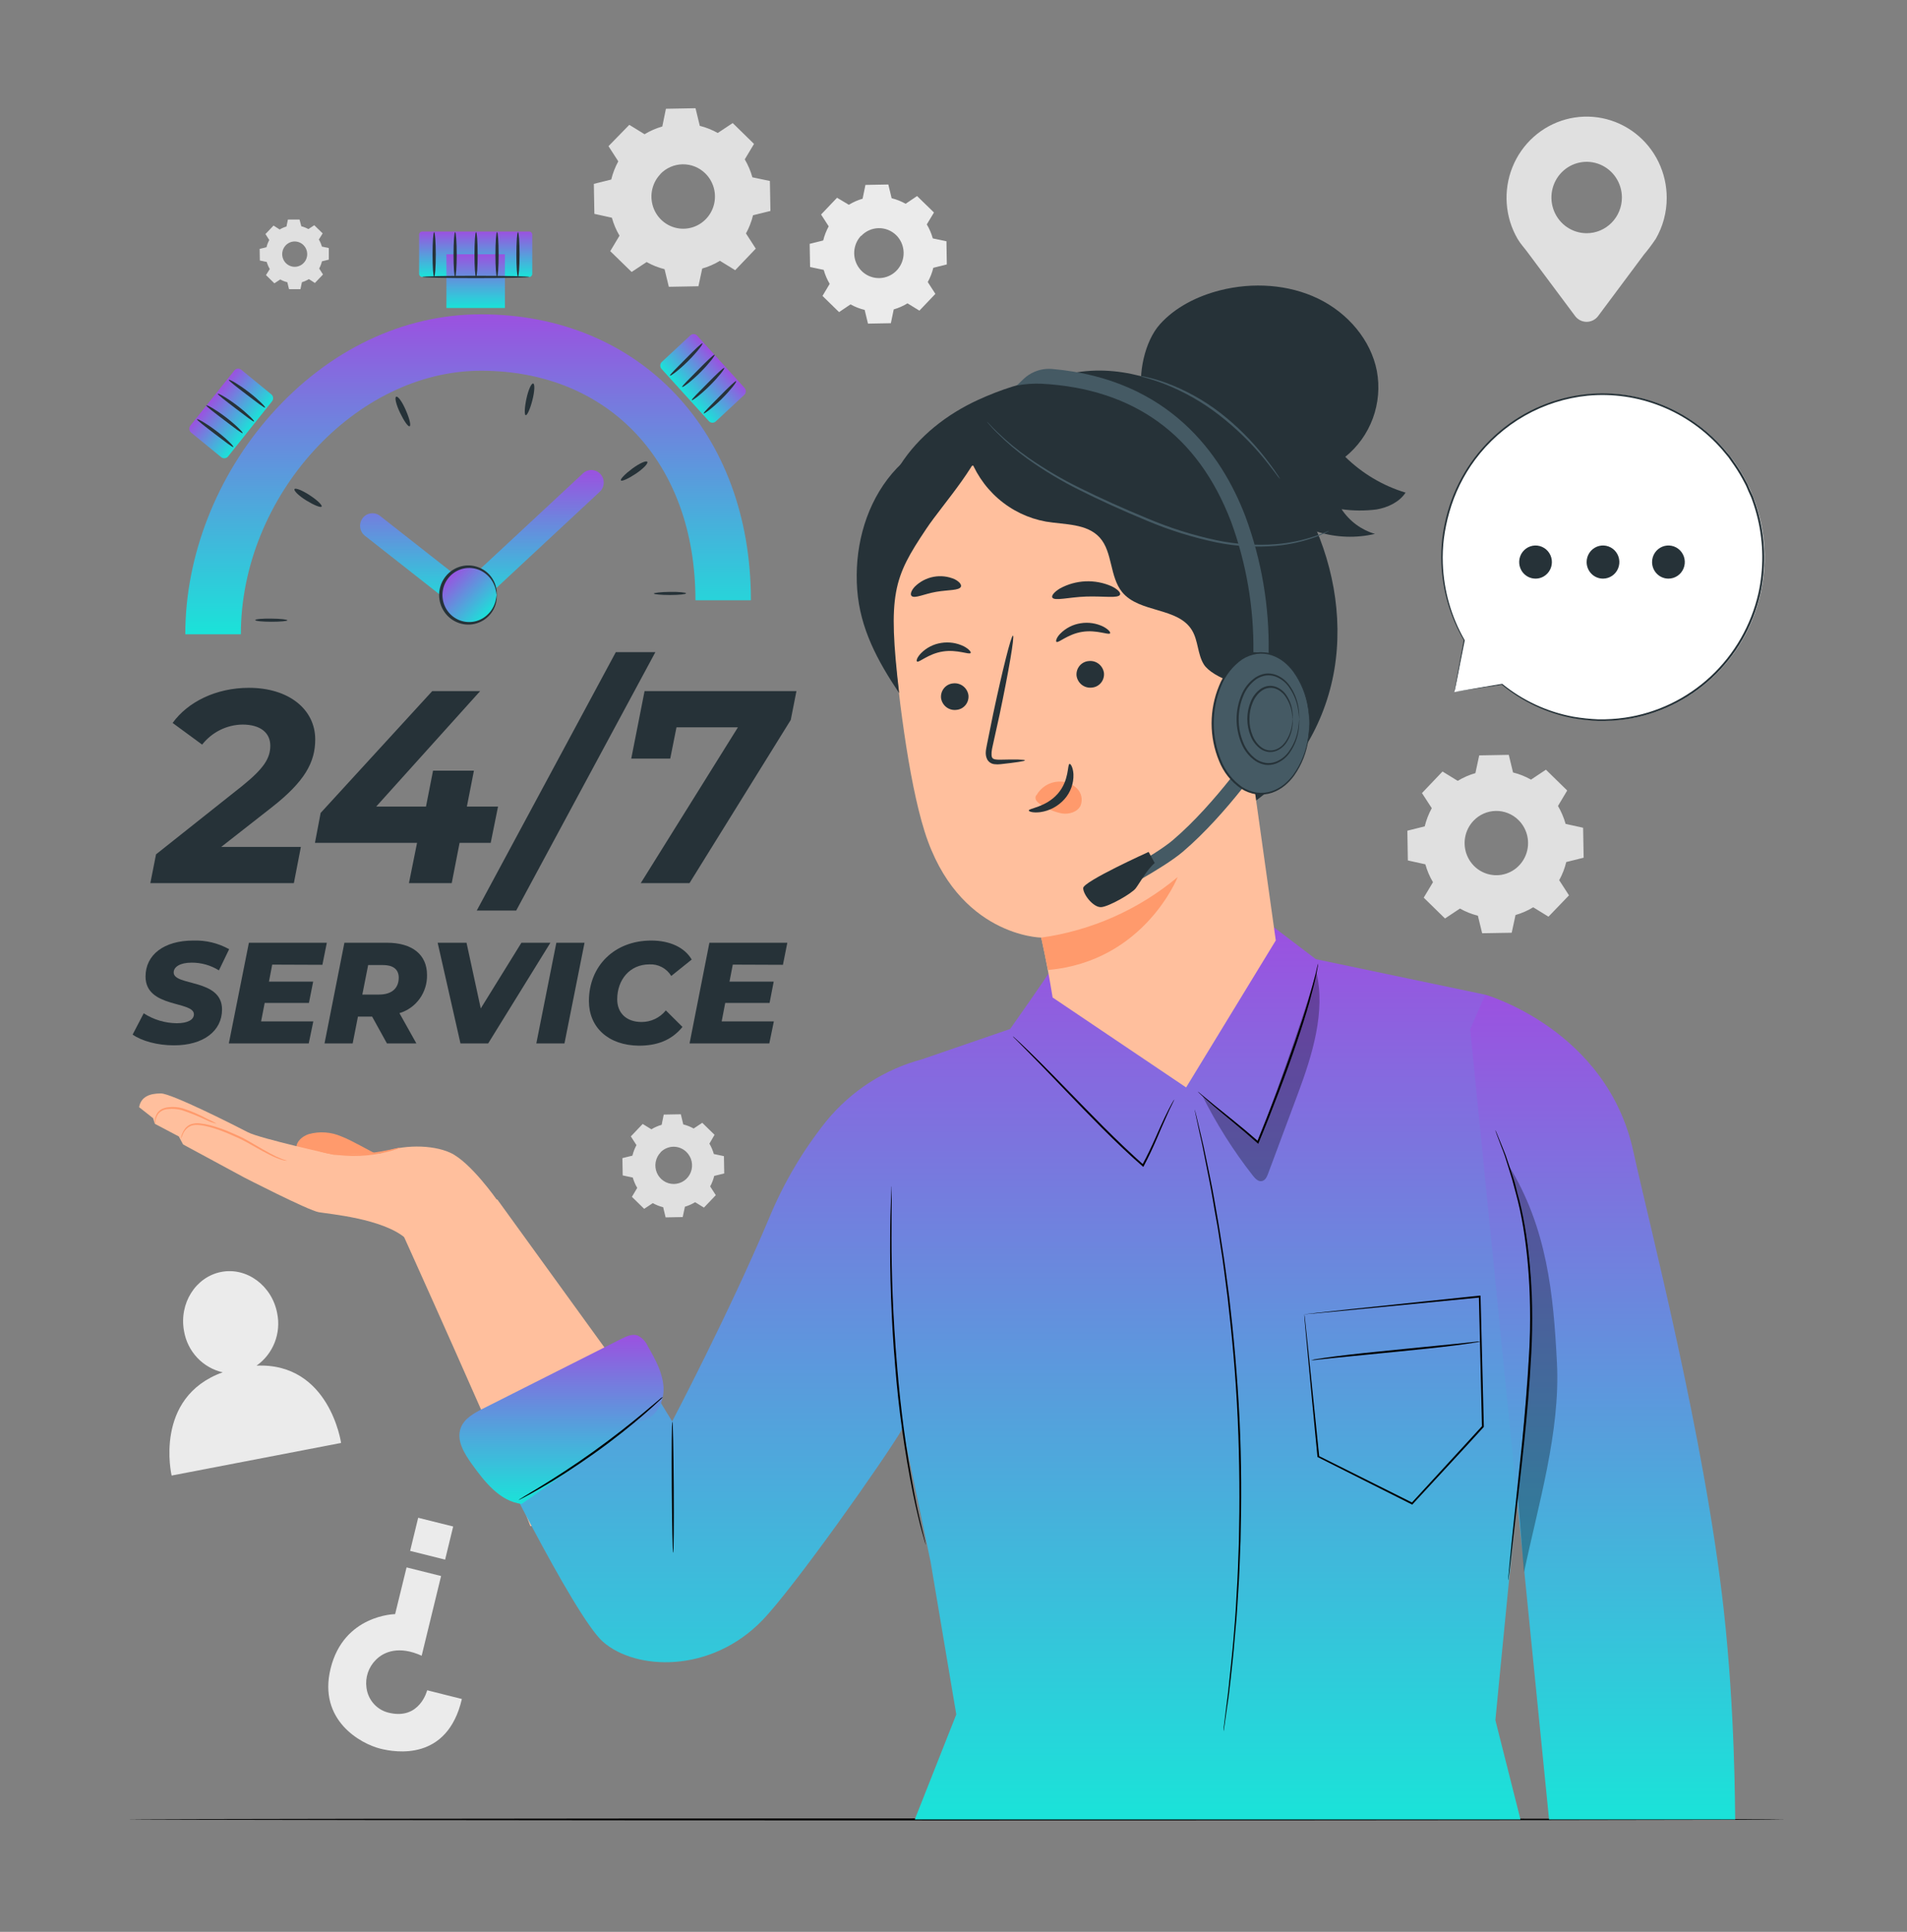 <svg width="550" height="557" viewBox="0 0 550 557" fill="none" xmlns="http://www.w3.org/2000/svg">
<rect x="0" y="0" width="550" height="557" fill="#808080" stroke="none"/>
<path d="M185.9 38.7C187.499 37.73 189.219 36.981 191.015 36.472L192.06 31.359L200.596 31.203L201.828 36.283C203.637 36.735 205.379 37.428 207.009 38.344L211.321 35.481L217.47 41.496L214.797 45.953C215.755 47.568 216.495 49.306 216.997 51.121L222.046 52.18L222.2 60.824L217.184 62.061C216.739 63.894 216.055 65.659 215.149 67.308L217.976 71.686L212.036 77.902L207.636 75.195C206.04 76.166 204.324 76.915 202.532 77.423L201.432 82.536L192.896 82.692L191.664 77.612C189.858 77.16 188.119 76.467 186.494 75.552L182.171 78.414L176 72.41L178.673 67.954C177.714 66.334 176.974 64.592 176.473 62.774L171.424 61.66L171.27 53.015L176.286 51.768C176.732 49.935 177.416 48.171 178.321 46.521L175.494 42.143L181.5 35.993L185.9 38.7ZM190.454 50.219C189.194 51.539 188.35 53.207 188.026 55.013C187.703 56.819 187.916 58.681 188.638 60.364C189.36 62.048 190.558 63.477 192.082 64.47C193.606 65.463 195.386 65.977 197.198 65.946C199.01 65.915 200.772 65.34 202.262 64.295C203.751 63.25 204.901 61.781 205.566 60.073C206.231 58.366 206.381 56.498 205.998 54.704C205.614 52.91 204.714 51.272 203.412 49.996C202.545 49.144 201.52 48.473 200.397 48.023C199.273 47.572 198.073 47.351 196.865 47.372C195.657 47.392 194.465 47.655 193.357 48.143C192.249 48.632 191.247 49.337 190.41 50.219H190.454Z" fill="#E0E0E0"/>
<path d="M187.879 325.6C188.8 325.038 189.791 324.603 190.827 324.308L191.432 321.356L196.36 321.266L197.064 324.196C198.109 324.452 199.115 324.849 200.056 325.377L202.542 323.728L206.084 327.193L204.599 329.744C205.154 330.677 205.583 331.681 205.875 332.73L208.79 333.342L208.878 338.333L205.985 339.046C205.732 340.104 205.34 341.124 204.819 342.076L206.447 344.594L203.026 348.181L200.485 346.621C199.562 347.182 198.571 347.62 197.537 347.924L196.899 350.91L191.971 350.999L191.267 348.069C190.222 347.813 189.215 347.416 188.275 346.888L185.789 348.537L182.247 345.073L183.787 342.499C183.233 341.564 182.8 340.561 182.5 339.514L179.596 338.901L179.508 333.91L182.401 333.197C182.653 332.139 183.046 331.12 183.567 330.167L181.939 327.65L185.36 324.063L187.901 325.622L187.879 325.6ZM190.508 332.284C189.779 333.046 189.29 334.009 189.103 335.053C188.916 336.096 189.038 337.172 189.455 338.145C189.872 339.118 190.565 339.944 191.445 340.518C192.326 341.092 193.355 341.388 194.402 341.369C195.449 341.35 196.467 341.017 197.327 340.412C198.187 339.807 198.851 338.957 199.233 337.97C199.616 336.983 199.701 335.903 199.477 334.867C199.254 333.831 198.731 332.886 197.977 332.15C197.481 331.659 196.894 331.272 196.25 331.011C195.606 330.749 194.918 330.619 194.224 330.628C193.53 330.636 192.845 330.782 192.208 331.059C191.57 331.336 190.992 331.737 190.508 332.239V332.284Z" fill="#E0E0E0"/>
<path d="M80.607 66.205C81.236 65.82 81.913 65.52 82.62 65.314L83.038 63.297H86.393L86.899 65.236C87.612 65.419 88.299 65.692 88.945 66.049L90.639 64.935L93.059 67.297L91.959 69.057C92.339 69.694 92.635 70.38 92.839 71.095L94.83 71.519V74.861L92.85 75.351C92.677 76.074 92.411 76.771 92.058 77.423L93.158 79.138L90.826 81.589L89.088 80.475C88.458 80.861 87.781 81.16 87.075 81.366L86.657 83.383H83.357L82.873 81.378C82.159 81.203 81.471 80.933 80.827 80.576L79.133 81.689L76.713 79.317L77.813 77.568C77.432 76.93 77.136 76.245 76.933 75.529L74.942 75.106L74.887 71.764L76.856 71.274C77.037 70.552 77.307 69.856 77.659 69.202L76.559 67.486L78.891 65.035L80.629 66.149L80.607 66.205ZM82.4 70.739C81.904 71.259 81.572 71.916 81.445 72.627C81.318 73.338 81.402 74.071 81.687 74.734C81.971 75.396 82.444 75.958 83.043 76.349C83.644 76.74 84.344 76.942 85.058 76.93C85.771 76.917 86.465 76.691 87.051 76.279C87.638 75.868 88.09 75.289 88.352 74.617C88.614 73.945 88.673 73.209 88.522 72.503C88.371 71.797 88.017 71.152 87.504 70.65C87.163 70.316 86.76 70.054 86.32 69.877C85.879 69.701 85.407 69.615 84.933 69.623C84.46 69.631 83.992 69.734 83.557 69.926C83.122 70.117 82.729 70.393 82.4 70.739Z" fill="#E0E0E0"/>
<path d="M244.815 59.042C246.055 58.283 247.391 57.694 248.786 57.293L249.6 53.316L256.2 53.194L257.157 57.148C258.567 57.498 259.925 58.037 261.194 58.752L264.494 56.525L269.367 61.27L267.299 64.701C268.051 65.96 268.632 67.317 269.026 68.734L272.964 69.558L273.074 76.242L269.18 77.211C268.825 78.647 268.285 80.029 267.574 81.322L269.774 84.731L265.165 89.566L261.733 87.46C260.491 88.217 259.155 88.805 257.762 89.209L256.937 93.186L250.337 93.309L249.38 89.354C247.954 89.013 246.581 88.477 245.299 87.761L241.999 89.989L237.214 85.321L239.293 81.846C238.544 80.584 237.963 79.228 237.566 77.813L233.639 76.989L233.518 70.305L237.423 69.335C237.767 67.91 238.3 66.539 239.007 65.258L236.807 61.849L241.416 57.015L244.815 59.042ZM248.357 67.954C247.378 68.982 246.722 70.281 246.473 71.686C246.223 73.091 246.391 74.54 246.954 75.849C247.518 77.158 248.452 78.268 249.638 79.04C250.825 79.811 252.211 80.208 253.62 80.182C255.03 80.155 256.4 79.706 257.558 78.891C258.715 78.076 259.608 76.931 260.123 75.602C260.639 74.272 260.753 72.818 260.452 71.424C260.151 70.028 259.448 68.755 258.433 67.765C257.754 67.112 256.954 66.601 256.08 66.261C255.205 65.922 254.274 65.76 253.338 65.786C252.401 65.812 251.48 66.025 250.625 66.412C249.77 66.799 248.999 67.354 248.357 68.043V67.954Z" fill="#EBEBEB"/>
<path d="M420.429 225.139C422.021 224.169 423.734 223.419 425.522 222.911L426.622 217.798L435.147 217.642L436.379 222.722C438.19 223.169 439.933 223.862 441.56 224.783L445.861 221.92L451.999 227.924L449.337 232.38C450.29 233.999 451.03 235.737 451.537 237.549L456.586 238.663L456.74 247.297L451.724 248.545C451.283 250.375 450.599 252.136 449.689 253.78L452.516 258.147L446.598 264.297L442.198 261.59C440.603 262.559 438.886 263.308 437.094 263.818L435.994 268.931L427.469 269.076L426.237 264.018C424.432 263.566 422.693 262.873 421.067 261.957L416.755 264.82L410.617 258.816L413.29 254.36C412.332 252.748 411.592 251.013 411.09 249.202L406.041 248.088L405.898 239.51L410.903 238.262C411.35 236.43 412.034 234.666 412.938 233.015L410.111 228.66L416.04 222.444L420.44 225.151L420.429 225.139ZM424.972 236.647C423.716 237.967 422.875 239.634 422.554 241.437C422.233 243.241 422.448 245.101 423.171 246.781C423.893 248.461 425.092 249.887 426.614 250.877C428.137 251.868 429.915 252.379 431.725 252.347C433.534 252.314 435.293 251.739 436.78 250.694C438.267 249.649 439.414 248.181 440.077 246.475C440.74 244.77 440.889 242.904 440.505 241.113C440.121 239.322 439.221 237.686 437.919 236.413C437.055 235.566 436.034 234.899 434.915 234.452C433.796 234.005 432.601 233.786 431.398 233.808C430.195 233.83 429.008 234.092 427.906 234.579C426.803 235.066 425.806 235.769 424.972 236.647Z" fill="#E0E0E0"/>
<path d="M480.7 57.059C480.706 53.461 479.893 49.91 478.324 46.681C476.754 43.453 474.47 40.636 471.65 38.447C468.83 36.258 465.549 34.758 462.063 34.063C458.577 33.368 454.979 33.496 451.55 34.439C448.121 35.381 444.953 37.112 442.292 39.496C439.631 41.881 437.55 44.855 436.209 48.187C434.868 51.519 434.304 55.119 434.56 58.708C434.817 62.297 435.888 65.777 437.69 68.879L437.756 68.968C438.636 70.483 439.747 71.563 440.869 73.145L454.3 91.147C454.689 91.659 455.189 92.072 455.762 92.357C456.334 92.641 456.963 92.79 457.6 92.79C458.237 92.79 458.866 92.641 459.438 92.357C460.01 92.072 460.51 91.659 460.9 91.147L474.1 73.446C475.299 72.025 476.419 70.537 477.455 68.99L477.51 68.923C479.605 65.33 480.707 61.232 480.7 57.059ZM457.6 67.241C455.59 67.239 453.626 66.633 451.956 65.501C450.286 64.368 448.985 62.76 448.217 60.879C447.45 58.998 447.25 56.929 447.644 54.933C448.037 52.937 449.006 51.104 450.428 49.665C451.85 48.227 453.661 47.248 455.632 46.851C457.603 46.455 459.647 46.66 461.503 47.439C463.36 48.218 464.946 49.538 466.063 51.23C467.179 52.923 467.775 54.912 467.775 56.948C467.775 58.3 467.512 59.64 467 60.889C466.489 62.139 465.739 63.274 464.794 64.23C463.849 65.186 462.727 65.944 461.493 66.461C460.259 66.977 458.936 67.243 457.6 67.241Z" fill="#E0E0E0"/>
<path d="M73.996 393.743C76.337 392.095 78.149 389.787 79.207 387.106C80.264 384.425 80.522 381.488 79.947 378.66C78.44 370.65 71.147 365.292 63.788 366.729C56.429 368.166 51.578 375.808 53.085 383.829C53.577 386.698 54.899 389.354 56.882 391.462C58.866 393.57 61.422 395.035 64.228 395.671C44.186 402.889 49.499 425.437 49.499 425.437L98.372 416.034C98.372 416.034 95.072 392.841 73.996 393.743Z" fill="#EBEBEB"/>
<path d="M133.209 489.859L123.199 487.342C123.199 487.342 121.12 495.897 112.298 493.858C110.592 493.498 109.04 492.607 107.857 491.312C106.674 490.016 105.92 488.379 105.698 486.629C105.49 485.162 105.628 483.667 106.1 482.265C106.572 480.864 107.366 479.595 108.415 478.563C110.813 476.135 115.191 474.475 121.615 477.382L127.214 454.401L117.259 451.916L113.959 465.385C113.959 465.385 99.12 465.552 95.336 481.125C91.706 496.031 104.059 502.782 109.713 504.185C114.047 505.266 129.018 507.884 133.209 489.859Z" fill="#EBEBEB"/>
<path d="M118.284 447.158L128.377 449.676L130.7 440.125L120.607 437.607L118.284 447.158Z" fill="#EBEBEB"/>
<path d="M514.933 524.583C514.933 524.739 407.859 524.872 275.815 524.872C143.771 524.872 36.685 524.694 36.685 524.583C36.685 524.471 143.727 524.293 275.815 524.293C407.903 524.293 514.933 524.415 514.933 524.583Z" fill="black"/>
<path d="M63.799 244.189H86.778L84.754 254.627H43.361L45 246.328L69.915 226.554C76.075 221.563 77.956 218.645 77.956 215.002C77.956 211.359 75.217 208.908 69.915 208.908C67.677 208.942 65.475 209.479 63.466 210.478C61.458 211.478 59.693 212.917 58.299 214.69L49.785 208.441C54.185 202.347 62.358 198.314 71.785 198.314C83.346 198.314 90.914 204.564 90.914 213.186C90.914 219.748 87.955 225.284 78.341 232.804L63.799 244.189Z" fill="#263238"/>
<path d="M141.526 243.008H132.55L130.284 254.627H117.942L120.285 243.008H90.838L92.477 234.386L124.663 199.261H138.479L108.493 232.559H122.859L124.894 222.199H136.686L134.651 232.559H143.638L141.526 243.008Z" fill="#263238"/>
<path d="M177.606 188.032H189.013L148.874 262.536H137.5L177.606 188.032Z" fill="#263238"/>
<path d="M229.702 199.261L228.063 207.572L198.858 254.627H184.8L212.828 209.699H195.107L193.303 218.723H182.061L185.9 199.261H229.702Z" fill="#263238"/>
<path d="M38.246 298.307L41.447 292.158C44.3 294.004 47.61 294.996 50.995 295.021C54.119 295.021 55.923 294.029 55.923 292.447C55.923 288.537 41.975 290.698 41.975 281.563C41.975 275.292 47.266 271.181 55.758 271.181C59.36 271.06 62.927 271.922 66.087 273.676L63.139 279.781C60.772 278.305 58.043 277.533 55.263 277.553C51.897 277.553 50.093 278.801 50.093 280.383C50.093 284.371 64.041 282.087 64.041 291.055C64.041 297.282 58.629 301.393 50.225 301.393C45.297 301.415 40.831 300.089 38.246 298.307Z" fill="#263238"/>
<path d="M78.507 278.121L77.572 283.023H90.321L89.1 289.161H76.34L75.306 294.486H90.365L89.045 300.836H66L71.786 271.816H94.259L92.983 278.177L78.507 278.121Z" fill="#263238"/>
<path d="M115.202 292.113L120.086 300.836H111.594L107.326 293.116H103.234L101.716 300.836H93.598L99.329 271.816H111.594C118.931 271.816 123.155 275.269 123.155 281.085C123.212 283.553 122.464 285.972 121.026 287.966C119.588 289.96 117.541 291.417 115.202 292.113ZM110.45 278.244H106.182L104.499 286.755H109.339C112.914 286.755 115.004 285.017 115.004 281.82C114.96 279.369 113.233 278.244 110.45 278.244Z" fill="#263238"/>
<path d="M158.741 271.816L140.8 300.836H132.803L126.225 271.816H134.552L138.655 290.754L150.381 271.816H158.741Z" fill="#263238"/>
<path d="M160.457 271.816H168.586L162.8 300.836H154.682L160.457 271.816Z" fill="#263238"/>
<path d="M169.85 288.626C169.85 278.533 177.187 271.181 187.846 271.181C193.137 271.181 197.449 273.142 199.495 276.662L193.599 281.396C192.94 280.316 192.006 279.435 190.895 278.847C189.784 278.259 188.536 277.985 187.285 278.054C181.708 278.054 178.012 282.41 178.012 288.136C178.012 292.046 180.641 294.664 185.03 294.664C186.37 294.671 187.694 294.374 188.906 293.796C190.119 293.218 191.188 292.372 192.037 291.322L196.833 296.09C193.599 300.045 189.375 301.493 184.249 301.493C175.471 301.415 169.85 296.224 169.85 288.626Z" fill="#263238"/>
<path d="M211.342 278.121L210.396 283.023H223.145L221.957 289.161H209.164L208.141 294.486H223.189L221.88 300.836H198.879L204.599 271.816H227.072L225.807 278.177L211.342 278.121Z" fill="#263238"/>
<path d="M69.465 182.874H53.438C53.438 160.282 62.468 137.2 78.21 119.488C94.775 100.873 116.28 90.624 138.709 90.624C184.546 90.624 216.568 124.512 216.568 173.06H200.574C200.574 133.479 175.724 106.888 138.743 106.888C102.486 106.855 69.465 143.082 69.465 182.874Z" fill="url(#paint0_linear_1477_10509)"/>
<path d="M78.253 178.363C80.816 178.363 82.895 178.619 82.884 178.853C82.873 179.087 80.805 179.265 78.253 179.265C75.701 179.265 73.611 179.053 73.611 178.775C73.611 178.496 75.701 178.318 78.253 178.363Z" fill="#263238"/>
<path d="M89.319 142.781C91.519 144.207 93.004 145.667 92.762 146.056C92.52 146.446 90.562 145.655 88.362 144.307C86.162 142.96 84.699 141.478 84.93 141.032C85.161 140.587 87.174 141.367 89.319 142.781Z" fill="#263238"/>
<path d="M117.04 118.262C118.085 120.635 118.602 122.718 118.14 122.896C117.678 123.075 116.501 121.348 115.379 119.02C114.257 116.691 113.74 114.564 114.279 114.385C114.818 114.207 116.006 115.856 117.04 118.262Z" fill="#263238"/>
<path d="M153.559 115.343C152.921 117.861 152.052 119.799 151.623 119.71C151.194 119.621 151.282 117.482 151.832 114.931C152.382 112.38 153.24 110.475 153.768 110.576C154.296 110.676 154.197 112.837 153.559 115.343Z" fill="#263238"/>
<path d="M183.391 136.576C181.257 138.002 179.332 138.871 179.079 138.515C178.826 138.158 180.311 136.621 182.379 135.095C184.447 133.569 186.383 132.711 186.691 133.156C186.999 133.602 185.525 135.139 183.391 136.576Z" fill="#263238"/>
<path d="M193.215 171.556C190.663 171.556 188.584 171.356 188.584 171.133C188.584 170.91 190.652 170.687 193.215 170.654C195.778 170.62 197.846 170.81 197.857 171.077C197.868 171.344 195.8 171.556 193.215 171.556Z" fill="#263238"/>
<path d="M134.364 176.391C133.566 176.396 132.789 176.125 132.164 175.622L105.225 154.456C104.478 153.865 103.994 152.998 103.878 152.045C103.763 151.093 104.026 150.133 104.609 149.376C105.193 148.62 106.049 148.129 106.989 148.012C107.93 147.895 108.878 148.161 109.625 148.752L134.199 168.047L168.134 136.487C168.827 135.836 169.747 135.49 170.692 135.525C171.637 135.561 172.529 135.975 173.172 136.677C173.815 137.378 174.157 138.31 174.122 139.267C174.087 140.224 173.678 141.127 172.985 141.779L136.828 175.421C136.159 176.051 135.277 176.397 134.364 176.391Z" fill="url(#paint1_linear_1477_10509)"/>
<path d="M152.636 66.762H121.748C121.268 66.762 120.879 67.156 120.879 67.642V78.971C120.879 79.457 121.268 79.852 121.748 79.852H152.636C153.116 79.852 153.505 79.457 153.505 78.971V67.642C153.505 67.156 153.116 66.762 152.636 66.762Z" fill="url(#paint2_linear_1477_10509)"/>
<path d="M145.617 73.312H128.754V88.797H145.617V73.312Z" fill="url(#paint3_linear_1477_10509)"/>
<path d="M67.584 106.821L54.917 122.708C54.425 123.326 54.52 124.23 55.129 124.729L63.79 131.811C64.4 132.31 65.293 132.214 65.786 131.596L78.453 115.709C78.945 115.092 78.85 114.187 78.24 113.688L69.579 106.606C68.97 106.107 68.076 106.204 67.584 106.821Z" fill="url(#paint4_linear_1477_10509)"/>
<path d="M152.636 79.852C152.636 80.041 145.717 80.186 137.236 80.186C128.755 80.186 121.836 80.041 121.836 79.852C121.836 79.662 128.744 79.517 137.236 79.517C145.728 79.517 152.636 79.673 152.636 79.852Z" fill="#263238"/>
<path d="M67.297 128.868C67.121 129.068 64.789 127.263 61.907 125.069C59.025 122.874 56.682 121.092 56.825 120.869C56.968 120.646 59.553 122.094 62.468 124.311C65.383 126.528 67.462 128.678 67.297 128.868Z" fill="#263238"/>
<path d="M69.981 124.868C69.805 125.069 67.473 123.264 64.591 121.069C61.709 118.875 59.355 117.093 59.498 116.87C59.641 116.647 62.237 118.095 65.152 120.323C68.067 122.551 70.146 124.679 69.981 124.868Z" fill="#263238"/>
<path d="M73.27 121.515C73.105 121.715 70.773 119.911 67.891 117.716C65.009 115.522 62.699 113.739 62.798 113.516C62.897 113.294 65.537 114.742 68.441 116.97C71.345 119.198 73.446 121.326 73.27 121.515Z" fill="#263238"/>
<path d="M76.46 117.516C76.295 117.716 73.952 115.912 71.07 113.717C68.188 111.522 65.845 109.74 65.999 109.517C66.153 109.294 68.738 110.743 71.642 112.971C74.546 115.199 76.625 117.326 76.46 117.516Z" fill="#263238"/>
<path d="M214.727 111.843L201.092 96.8C200.562 96.215 199.665 96.176 199.087 96.713L190.887 104.336C190.309 104.873 190.271 105.782 190.801 106.367L204.436 121.41C204.966 121.994 205.863 122.033 206.441 121.497L214.641 113.873C215.219 113.336 215.257 112.427 214.727 111.843Z" fill="url(#paint5_linear_1477_10509)"/>
<path d="M193.236 108.303C193.071 108.102 195.172 106.075 197.746 103.468C200.32 100.861 202.399 98.823 202.597 99.012C202.795 99.202 201.002 101.574 198.395 104.159C195.788 106.743 193.39 108.492 193.236 108.303Z" fill="#263238"/>
<path d="M196.745 111.578C196.569 111.378 198.681 109.35 201.244 106.743C203.807 104.137 205.908 102.098 206.106 102.287C206.304 102.477 204.5 104.85 201.904 107.434C199.308 110.019 196.899 111.767 196.745 111.578Z" fill="#263238"/>
<path d="M199.528 115.377C199.352 115.176 201.464 113.149 204.027 110.542C206.59 107.935 208.691 105.897 208.889 106.086C209.087 106.276 207.283 108.637 204.676 111.222C202.069 113.806 199.682 115.566 199.528 115.377Z" fill="#263238"/>
<path d="M202.961 119.198C202.785 118.997 204.897 116.97 207.46 114.363C210.023 111.756 212.124 109.718 212.322 109.907C212.52 110.097 210.716 112.469 208.109 115.054C205.502 117.638 203.115 119.354 202.961 119.198Z" fill="#263238"/>
<path d="M125.212 79.84C124.959 79.84 124.75 76.944 124.75 73.39C124.75 69.837 124.959 66.929 125.212 66.929C125.465 66.929 125.685 69.825 125.685 73.39C125.685 76.955 125.476 79.84 125.212 79.84Z" fill="#263238"/>
<path d="M131.263 79.84C131.01 79.84 130.801 76.944 130.801 73.39C130.801 69.837 131.01 66.929 131.263 66.929C131.516 66.929 131.725 69.825 131.725 73.39C131.725 76.955 131.516 79.84 131.263 79.84Z" fill="#263238"/>
<path d="M137.302 79.84C137.049 79.84 136.84 76.944 136.84 73.39C136.84 69.837 137.049 66.929 137.302 66.929C137.555 66.929 137.764 69.825 137.764 73.39C137.764 76.955 137.566 79.84 137.302 79.84Z" fill="#263238"/>
<path d="M143.351 79.84C143.087 79.84 142.889 76.944 142.889 73.39C142.889 69.837 143.087 66.929 143.351 66.929C143.615 66.929 143.813 69.825 143.813 73.39C143.813 76.955 143.604 79.84 143.351 79.84Z" fill="#263238"/>
<path d="M149.39 79.84C149.137 79.84 148.928 76.944 148.928 73.39C148.928 69.837 149.137 66.929 149.39 66.929C149.643 66.929 149.852 69.825 149.852 73.39C149.852 76.955 149.599 79.84 149.39 79.84Z" fill="#263238"/>
<path d="M140.903 177.323C144.056 174.13 144.056 168.953 140.903 165.759C137.75 162.566 132.638 162.566 129.485 165.759C126.331 168.953 126.331 174.13 129.485 177.323C132.638 180.516 137.75 180.516 140.903 177.323Z" fill="url(#paint6_linear_1477_10509)"/>
<path d="M143.264 171.556C143.187 171.556 143.198 170.832 142.857 169.595C142.368 167.87 141.327 166.357 139.898 165.295C138.752 164.434 137.393 163.912 135.971 163.787C134.55 163.662 133.122 163.94 131.847 164.589C130.573 165.239 129.501 166.234 128.752 167.464C128.004 168.694 127.607 170.111 127.607 171.556C127.607 173.001 128.004 174.417 128.752 175.648C129.501 176.878 130.573 177.873 131.847 178.522C133.122 179.172 134.55 179.449 135.971 179.325C137.393 179.2 138.752 178.678 139.898 177.817C141.324 176.752 142.364 175.241 142.857 173.516C143.198 172.28 143.187 171.556 143.264 171.556C143.341 171.556 143.264 171.734 143.264 172.079C143.281 172.589 143.229 173.099 143.11 173.594C142.715 175.454 141.687 177.114 140.206 178.284C139.099 179.164 137.79 179.746 136.402 179.976C135.013 180.206 133.59 180.076 132.264 179.599C130.622 179.01 129.202 177.92 128.197 176.48C127.192 175.04 126.652 173.319 126.652 171.556C126.652 169.792 127.192 168.072 128.197 166.632C129.202 165.191 130.622 164.102 132.264 163.513C133.589 163.037 135.011 162.907 136.399 163.135C137.788 163.363 139.097 163.941 140.206 164.816C141.686 165.991 142.714 167.655 143.11 169.517C143.229 170.013 143.281 170.522 143.264 171.032C143.319 171.355 143.297 171.556 143.264 171.556Z" fill="#263238"/>
<path d="M419.397 199.562L433.191 197.334C442.232 204.721 453.675 208.417 465.27 207.693C476.865 206.97 487.773 201.88 495.851 193.425C503.928 184.97 508.59 173.76 508.92 162C509.25 150.24 505.225 138.78 497.635 129.873C490.045 120.967 479.44 115.257 467.904 113.868C456.369 112.479 444.737 115.509 435.296 122.365C425.855 129.22 419.288 139.404 416.885 150.914C414.482 162.425 416.418 174.429 422.312 184.567L419.397 199.562Z" fill="white"/>
<path d="M419.398 199.562C419.398 199.562 419.398 199.25 419.552 198.615L420.08 195.763C420.553 193.201 421.257 189.447 422.17 184.545C422.172 184.529 422.178 184.514 422.187 184.5C422.196 184.487 422.207 184.475 422.221 184.467C422.234 184.459 422.25 184.453 422.266 184.451C422.282 184.449 422.298 184.451 422.313 184.456C422.323 184.45 422.334 184.447 422.346 184.447C422.357 184.447 422.369 184.45 422.379 184.456L422.181 184.612C418.245 177.883 416.018 170.269 415.702 162.455C415.604 160.022 415.696 157.586 415.977 155.169C416.304 152.581 416.826 150.023 417.539 147.516C420.137 138.427 425.37 130.338 432.56 124.296C439.75 118.254 448.565 114.538 457.865 113.628C465.161 112.931 472.517 113.987 479.335 116.71C486.153 119.434 492.24 123.748 497.102 129.302L498.972 131.53C499.555 132.31 500.072 133.123 500.644 133.903C501.73 135.488 502.718 137.14 503.603 138.849C504.087 139.673 504.395 140.587 504.802 141.444C505.209 142.302 505.627 143.16 505.902 144.074C506.554 145.842 507.094 147.65 507.519 149.488C509.211 156.628 509.267 164.067 507.684 171.233C505.562 180.551 500.699 188.999 493.737 195.459C486.774 201.92 478.04 206.089 468.689 207.416C466.119 207.769 463.527 207.922 460.934 207.872C458.526 207.757 456.128 207.496 453.751 207.092C446.183 205.665 439.088 202.341 433.115 197.423H433.214L422.896 198.994L420.267 199.384L419.398 199.506L420.311 199.339L422.962 198.893L433.17 197.178H433.269C439.236 202.015 446.297 205.273 453.817 206.658C456.175 207.056 458.556 207.305 460.945 207.404C463.52 207.446 466.094 207.286 468.645 206.925C477.884 205.572 486.504 201.422 493.374 195.021C500.244 188.62 505.044 180.266 507.145 171.055C508.699 163.971 508.635 156.621 506.958 149.566C506.527 147.754 505.994 145.969 505.363 144.218C505.088 143.316 504.626 142.492 504.263 141.623C503.9 140.754 503.548 139.874 503.075 139.061C502.204 137.372 501.226 135.742 500.149 134.181C499.599 133.401 499.049 132.599 498.499 131.831L496.651 129.603C491.848 124.116 485.837 119.852 479.104 117.156C472.372 114.46 465.107 113.408 457.898 114.085C451.516 114.723 445.334 116.695 439.743 119.876C434.152 123.057 429.273 127.378 425.415 132.566C422.053 137.104 419.54 142.228 418.001 147.683C417.29 150.165 416.764 152.697 416.428 155.258C416.136 157.656 416.033 160.074 416.12 162.488C416.389 170.248 418.546 177.821 422.401 184.534C422.422 184.557 422.433 184.587 422.433 184.618C422.433 184.649 422.422 184.678 422.401 184.701C422.379 184.719 422.352 184.729 422.324 184.729C422.296 184.729 422.268 184.719 422.247 184.701L422.445 184.634C421.477 189.48 420.729 193.201 420.245 195.774C419.992 197.033 419.794 198.002 419.662 198.648C419.53 199.294 419.398 199.562 419.398 199.562Z" fill="#263238"/>
<path d="M476.477 162.065C476.474 161.118 476.75 160.193 477.267 159.405C477.785 158.618 478.522 158.003 479.385 157.64C480.247 157.277 481.197 157.182 482.114 157.366C483.03 157.55 483.872 158.005 484.532 158.674C485.193 159.343 485.643 160.196 485.824 161.124C486.006 162.052 485.912 163.014 485.553 163.887C485.195 164.761 484.588 165.507 483.81 166.032C483.033 166.556 482.119 166.835 481.185 166.833C479.937 166.83 478.741 166.326 477.859 165.433C476.976 164.539 476.479 163.328 476.477 162.065Z" fill="#263238"/>
<path d="M457.602 162.065C457.599 161.119 457.874 160.194 458.392 159.406C458.909 158.619 459.645 158.005 460.507 157.641C461.369 157.278 462.318 157.182 463.234 157.365C464.151 157.548 464.992 158.002 465.654 158.67C466.315 159.338 466.765 160.19 466.948 161.117C467.131 162.044 467.038 163.006 466.681 163.88C466.325 164.754 465.72 165.501 464.943 166.026C464.167 166.552 463.254 166.833 462.321 166.833C461.071 166.833 459.872 166.331 458.988 165.437C458.103 164.543 457.604 163.33 457.602 162.065Z" fill="#263238"/>
<path d="M438.779 164.448C438.312 163.63 438.096 162.69 438.157 161.746C438.218 160.803 438.553 159.899 439.121 159.149C439.69 158.4 440.465 157.837 441.348 157.533C442.232 157.229 443.185 157.198 444.087 157.442C444.988 157.687 445.798 158.197 446.413 158.907C447.029 159.618 447.422 160.498 447.544 161.435C447.666 162.372 447.511 163.325 447.098 164.172C446.685 165.02 446.033 165.725 445.225 166.197C444.14 166.828 442.853 166.998 441.645 166.67C440.437 166.343 439.407 165.544 438.779 164.448Z" fill="#263238"/>
<path d="M109.219 333.086C106.326 331.693 101.453 328.786 98.439 327.65C95.46 326.359 92.136 326.131 89.012 327.003C87.241 327.605 85.47 329.042 85.459 330.936L97.284 339.77L109.219 336.584V333.086Z" fill="#FF9A6C"/>
<path d="M96.283 332.963C96.283 332.963 75.042 328.296 71.5 326.458C67.958 324.62 49.5 315.262 46.409 315.262C43.318 315.262 40.678 316.109 40.117 319.228L44.154 322.403L44.671 324.029L51.579 327.672L52.8 329.967L70.4 339.48C70.4 339.48 88.858 348.972 91.938 349.506C95.018 350.041 110.396 351.344 116.974 357.015L143.374 346.031C143.374 346.031 135.751 335.069 129.877 332.362C124.641 329.956 115.852 329.956 109.703 332.507L96.283 332.963Z" fill="#FFBF9D"/>
<path d="M113.949 350.91C113.949 350.91 147.554 425.125 152.966 440.03C152.966 440.03 190.531 433.769 191.818 412.659L143.418 345.819L113.949 350.91Z" fill="#FFBF9D"/>
<path d="M82.741 334.646C82.741 334.646 82.609 334.646 82.378 334.646C82.035 334.611 81.696 334.54 81.366 334.434C80.162 334.062 78.991 333.585 77.868 333.008C76.438 332.306 74.777 331.382 72.951 330.346C72.038 329.833 71.081 329.287 70.08 328.764C69.079 328.24 67.99 327.783 66.879 327.293C64.822 326.35 62.697 325.568 60.521 324.954C58.53 324.452 56.616 324.074 55.175 324.564C54.617 324.79 54.109 325.131 53.685 325.564C53.262 325.997 52.93 326.513 52.711 327.081C52.549 327.515 52.362 327.94 52.15 328.351C52.15 328.351 52.15 328.218 52.205 327.995C52.279 327.654 52.378 327.318 52.502 326.992C52.697 326.473 52.959 325.982 53.283 325.533C53.712 324.919 54.308 324.447 54.999 324.174C55.852 323.885 56.758 323.793 57.65 323.907C58.648 324.006 59.637 324.181 60.609 324.43C62.831 325.023 65.002 325.798 67.099 326.747C68.199 327.237 69.299 327.694 70.322 328.24C71.345 328.786 72.291 329.354 73.204 329.878C75.019 330.936 76.647 331.894 78.044 332.629C79.127 333.228 80.248 333.753 81.399 334.2C82.257 334.523 82.741 334.59 82.741 334.646Z" fill="#FF9A6C"/>
<path d="M62.48 323.973C61.445 323.762 60.442 323.409 59.499 322.926C57.231 321.842 54.898 320.901 52.514 320.108C51.21 319.734 49.847 319.616 48.499 319.763C47.962 319.779 47.433 319.906 46.945 320.136C46.457 320.366 46.02 320.693 45.661 321.099C45.231 321.703 44.949 322.402 44.836 323.138C44.826 323.424 44.771 323.706 44.671 323.973C44.62 323.69 44.62 323.399 44.671 323.116C44.712 322.321 44.963 321.551 45.397 320.888C45.734 320.423 46.17 320.043 46.673 319.774C47.249 319.497 47.866 319.32 48.499 319.25C49.918 319.069 51.358 319.179 52.734 319.573C55.152 320.359 57.493 321.365 59.73 322.581C60.671 322.995 61.589 323.46 62.48 323.973Z" fill="#FF9A6C"/>
<path d="M115.499 330.858C115.499 330.858 115.202 331.036 114.641 331.237C113.837 331.531 113.018 331.784 112.188 331.994C109.458 332.714 106.659 333.136 103.839 333.253C101.021 333.376 98.197 333.205 95.413 332.741C94.313 332.551 93.499 332.362 92.916 332.195C92.605 332.147 92.303 332.045 92.025 331.894C92.025 331.805 93.345 332.061 95.479 332.328C98.245 332.675 101.033 332.79 103.817 332.674C106.603 332.528 109.373 332.156 112.1 331.56C114.135 331.159 115.422 330.78 115.499 330.858Z" fill="#FF9A6C"/>
<path d="M428.384 286.799L379.5 276.55L367.4 267.36L302.83 279.97C301.796 281.886 291.335 296.68 291.335 296.68L265.903 305.425C255.094 308.301 245.446 314.535 238.315 323.249C231.534 331.731 225.978 341.145 221.815 351.211C210.375 378.403 193.864 409.818 193.864 409.818L183.513 392.93L139.887 413.739C139.887 413.739 165.44 465.908 173.899 473.361C183.304 481.638 204.93 482.596 219.879 467.156C228.888 457.843 254.925 421.036 260.348 411.823L268.4 450.346L275.803 494.315L263.835 524.582H438.515L431.288 495.975C431.288 495.975 438.405 421.415 440.374 407.534C445.005 374.794 428.384 286.799 428.384 286.799Z" fill="url(#paint7_linear_1477_10509)"/>
<path d="M428.385 286.799C428.385 286.799 463.365 296.736 471.065 331.95C475.729 353.283 491.569 414.096 497.146 464.159C500.446 493.925 500.358 521.43 500.446 524.582H446.766L424.018 296.736L428.385 286.799Z" fill="url(#paint8_linear_1477_10509)"/>
<path d="M338.668 317.033C338.668 317.033 338.668 317.167 338.525 317.401L338.03 318.426C337.59 319.328 336.93 320.654 336.215 322.336C334.664 325.678 332.838 330.635 329.89 336.172L329.747 336.45L329.505 336.239C325.875 333.108 321.937 329.343 317.867 325.277C310.662 318.036 304.348 311.296 299.684 306.517L294.129 300.869L292.6 299.343C292.414 299.174 292.244 298.988 292.094 298.786C292.306 298.922 292.502 299.082 292.677 299.265L294.261 300.713C295.625 301.983 297.561 303.866 299.948 306.227C304.689 310.94 311.058 317.635 318.241 324.865C322.311 328.931 326.227 332.663 329.813 335.849L329.417 335.916C332.387 330.457 334.279 325.522 335.907 322.202C336.71 320.52 337.381 319.228 337.865 318.348C338.085 317.958 338.272 317.624 338.426 317.367C338.494 317.248 338.576 317.136 338.668 317.033Z" fill="black"/>
<path d="M380.182 277.809C380.179 278.072 380.145 278.334 380.083 278.589C379.973 279.146 379.841 279.881 379.676 280.817C379.28 282.733 378.576 285.496 377.674 288.86C375.771 295.544 372.691 304.779 368.874 314.749C366.861 320.03 364.881 325.021 363.033 329.443L362.89 329.788L362.615 329.543C357.632 325.087 353.166 321.578 350.141 318.971C348.623 317.668 347.435 316.621 346.632 315.886L345.741 315.039C345.532 314.839 345.433 314.738 345.444 314.727C345.571 314.794 345.689 314.876 345.796 314.972L346.742 315.763L350.339 318.726C353.43 321.266 357.929 324.709 362.967 329.142L362.549 329.243C364.364 324.787 366.333 319.818 368.335 314.549C372.108 304.523 375.243 295.444 377.234 288.749C378.224 285.407 378.95 282.666 379.434 280.761C379.643 279.859 379.819 279.135 379.951 278.533C380.01 278.286 380.087 278.044 380.182 277.809Z" fill="black"/>
<path d="M267.026 445.411C266.98 445.335 266.946 445.252 266.927 445.165L266.696 444.408C266.498 443.665 266.223 442.685 265.871 441.467C265.497 440.197 265.134 438.626 264.694 436.799C264.254 434.972 263.781 432.878 263.308 430.561C260.874 418.474 259.162 406.25 258.182 393.955C256.939 379.551 256.664 366.461 256.73 357.004C256.73 352.269 256.851 348.437 256.983 345.797C257.049 344.504 257.093 343.491 257.126 342.744C257.126 342.432 257.126 342.165 257.181 341.953C257.169 341.865 257.169 341.775 257.181 341.686C257.19 341.779 257.19 341.872 257.181 341.965V342.755C257.181 343.502 257.181 344.516 257.181 345.797C257.181 348.448 257.093 352.269 257.115 357.004C257.115 366.45 257.489 379.529 258.732 393.899C259.721 406.176 261.374 418.389 263.682 430.483C264.133 432.8 264.551 434.939 264.98 436.721C265.409 438.504 265.728 440.141 266.08 441.411L266.806 444.375L266.971 445.143C267.026 445.321 267.037 445.411 267.026 445.411Z" fill="black"/>
<path d="M431.289 325.856C431.354 325.952 431.406 326.057 431.443 326.168C431.542 326.402 431.674 326.703 431.828 327.081C432.18 327.928 432.653 329.12 433.269 330.624C433.577 331.404 433.94 332.25 434.292 333.197L435.337 336.317C435.711 337.431 436.107 338.645 436.536 339.915C436.965 341.185 437.251 342.577 437.636 344.014C440.936 355.477 442.586 372.065 441.64 390.212C440.694 408.359 438.582 424.746 437.24 436.51C436.569 442.392 436.019 447.171 435.634 450.513C435.447 452.128 435.293 453.409 435.183 454.311L435.051 455.303C435.043 455.417 435.021 455.529 434.985 455.637C434.97 455.526 434.97 455.414 434.985 455.303L435.062 454.3C435.15 453.387 435.271 452.072 435.414 450.49C435.722 447.148 436.206 442.38 436.833 436.465C438.032 424.634 440.056 408.303 441.024 390.19C441.992 372.076 440.364 355.578 437.207 344.115L436.107 340.015L435.007 336.428C434.655 335.314 434.325 334.256 434.017 333.298C433.709 332.34 433.335 331.482 433.038 330.702C432.466 329.176 432.026 327.984 431.696 327.126C431.564 326.736 431.454 326.435 431.366 326.19C431.324 326.084 431.298 325.971 431.289 325.856Z" fill="black"/>
<path d="M194.151 447.75C193.997 447.75 193.81 439.261 193.744 428.812C193.678 418.363 193.744 409.874 193.909 409.874C194.074 409.874 194.25 418.363 194.316 428.812C194.382 439.261 194.316 447.75 194.151 447.75Z" fill="black"/>
<path d="M352.88 499.161V498.693C352.88 498.359 352.968 497.913 353.034 497.334C353.188 496.109 353.397 494.36 353.672 492.109C353.815 490.995 353.969 489.714 354.145 488.344C354.321 486.974 354.453 485.459 354.618 483.888C354.937 480.658 355.377 476.992 355.718 472.915C355.883 470.888 356.048 468.749 356.235 466.532C356.422 464.315 356.51 461.998 356.653 459.603C356.983 454.813 357.126 449.677 357.313 444.285C357.555 433.491 357.522 421.615 356.972 409.172C356.422 396.729 355.3 384.898 354.057 374.17C353.364 368.812 352.759 363.721 351.978 358.986C351.615 356.614 351.296 354.319 350.878 352.124C350.46 349.93 350.119 347.824 349.778 345.808C349.107 341.786 348.337 338.177 347.71 334.991C347.391 333.398 347.105 331.916 346.83 330.535C346.555 329.153 346.258 327.939 346.005 326.825L344.905 321.69C344.795 321.122 344.696 320.676 344.63 320.353C344.564 320.03 344.553 319.885 344.553 319.885C344.608 320.03 344.653 320.179 344.685 320.331L345.026 321.656L346.247 326.781L347.116 330.479C347.402 331.838 347.71 333.309 348.051 334.935C348.7 338.11 349.503 341.719 350.196 345.741C350.562 347.754 350.929 349.859 351.296 352.057C351.692 354.285 352.011 356.513 352.396 358.92C353.188 363.665 353.815 368.756 354.53 374.115C355.795 384.853 356.873 396.695 357.489 409.15C358.105 421.604 358.061 433.502 357.786 444.308C357.577 449.711 357.423 454.846 357.071 459.636C356.917 462.031 356.807 464.349 356.62 466.577C356.433 468.805 356.235 470.932 356.059 472.971C355.751 477.048 355.278 480.769 354.959 483.933C354.772 485.548 354.596 487.052 354.442 488.389C354.288 489.725 354.079 491.018 353.914 492.154C353.595 494.382 353.342 496.142 353.177 497.356L352.968 498.715C352.951 498.866 352.922 499.015 352.88 499.161Z" fill="black"/>
<path d="M376.135 378.916H376.355L377.048 378.838L379.743 378.526L390.05 377.412L426.735 373.557H427.01V373.836C427.285 385.076 427.615 397.798 427.956 411.289V411.411L427.879 411.489L423.479 416.313L407.441 433.669L407.298 433.825L407.111 433.725L380.084 420.134L379.963 420.078V419.978C378.786 407.557 377.763 397.286 377.136 390.078C376.806 386.536 376.553 383.751 376.377 381.823C376.3 380.899 376.234 380.186 376.19 379.662C376.146 379.139 376.19 378.949 376.19 378.949C376.19 378.949 376.19 379.217 376.289 379.707C376.388 380.197 376.432 380.966 376.542 381.935C376.74 383.884 377.037 386.68 377.422 390.245C378.159 397.397 379.204 407.612 380.48 419.967L380.348 419.777L407.408 433.29L407.089 433.346L423.094 415.923L427.494 411.11L427.417 411.311C427.098 397.82 426.79 385.11 426.526 373.858L426.812 374.103L390.237 377.646L379.864 378.626L377.103 378.871L376.388 378.938L376.135 378.916Z" fill="black"/>
<path d="M427.075 386.758C426.452 386.934 425.815 387.057 425.172 387.126C423.94 387.327 422.158 387.583 419.947 387.872C415.547 388.441 409.398 389.098 402.633 389.755L385.297 391.471L380.05 392.028C379.414 392.131 378.77 392.18 378.125 392.172C378.748 391.997 379.385 391.874 380.028 391.805C381.26 391.604 383.042 391.348 385.253 391.058C389.653 390.49 395.802 389.833 402.578 389.176L419.903 387.46L425.15 386.903C425.786 386.8 426.43 386.751 427.075 386.758Z" fill="black"/>
<g opacity="0.3">
<path d="M437.701 430.572L439.549 453.331C443.63 433.836 450.043 412.882 449.042 392.986C448.041 373.09 446.193 354.051 435.127 336.038C439.938 349.6 442.144 363.969 441.628 378.37C440.616 401.653 437.701 430.572 437.701 430.572Z" fill="black"/>
</g>
<path d="M186.867 388.207C186.273 386.835 185.222 385.72 183.897 385.054C182.357 384.519 180.685 385.277 179.222 386.012L139.314 406.131C136.685 407.457 133.814 409.027 132.846 411.812C131.581 415.377 133.946 419.142 136.146 422.206C139.82 427.319 144.22 432.889 150.446 433.613L184.777 409.774C188.968 409.15 191.575 404.415 191.377 400.126C191.179 395.837 189.001 391.927 186.867 388.207Z" fill="url(#paint9_linear_1477_10509)"/>
<path d="M191.202 402.778C191.101 402.921 190.983 403.052 190.85 403.168L189.75 404.204C188.804 405.095 187.407 406.354 185.658 407.869C182.149 410.91 177.166 414.954 171.358 419.076C165.55 423.197 160.237 426.595 156.2 428.89C154.198 430.06 152.559 430.973 151.415 431.575L150.095 432.254C149.787 432.41 149.622 432.477 149.611 432.455C149.738 432.333 149.883 432.232 150.04 432.154L151.305 431.374L155.991 428.533C159.94 426.127 165.319 422.674 171.061 418.563C176.803 414.452 181.819 410.475 185.361 407.523L189.574 403.992L190.674 403.045C191.048 402.867 191.191 402.755 191.202 402.778Z" fill="black"/>
<g opacity="0.3">
<path d="M379.665 280.36C374.968 296.157 368.39 314.025 362.835 329.376C358.105 325.31 351.483 319.93 346.742 315.852C350.822 324.05 355.721 331.803 361.361 338.99C362.021 339.826 362.901 340.739 363.924 340.539C364.947 340.338 365.409 339.269 365.761 338.311L374.418 315.106C378.466 304.256 382.371 291.6 379.665 280.36Z" fill="black"/>
</g>
<path d="M305.416 108.503C319.716 104.337 333.092 108.503 346.281 115.433C359.47 122.362 370.107 133.802 376.993 147.115C384.253 161.14 387.465 177.482 384.836 193.089C382.207 208.697 373.495 223.401 360.449 232.079C342.618 243.977 318.044 243.353 299.685 232.336C281.326 221.318 269.237 201.01 266.036 179.632C263.836 164.905 265.618 149.376 272.405 136.186C279.192 122.997 291.193 112.302 305.405 108.492" fill="#263238"/>
<path d="M352.364 153.832C349.603 148.452 349.724 142.068 348.217 136.186C344.917 123.253 333.257 113.906 320.585 110.175C308.804 106.688 295.175 109.306 282.085 115.299C273.131 119.41 264.98 125.715 259.634 134.07C256.137 139.67 254.014 146.036 253.44 152.636C252.865 159.236 253.858 165.88 256.334 172.013L321.663 154.612C328.461 159.068 335.424 163.669 343.289 165.752C345.577 166.469 348.008 166.58 350.351 166.075C351.513 165.797 352.572 165.186 353.401 164.314C354.23 163.443 354.794 162.349 355.026 161.162C355.301 158.511 353.563 156.183 352.364 153.832Z" fill="#263238"/>
<path d="M367.95 271.147L351.087 151.036C350.339 145.355 347.787 139.562 342.144 139.829L282.744 134.036C264.132 134.905 255.398 159.658 257.048 178.407C258.885 199.283 261.932 224.694 266.673 239.755C276.21 270.022 300.289 270.334 300.289 270.334C300.289 270.334 301.752 276.35 303.589 287.601L342.089 313.535L367.95 271.147Z" fill="#FFBF9D"/>
<path d="M271.404 201.255C271.552 202.294 272.095 203.233 272.917 203.872C273.739 204.511 274.775 204.799 275.804 204.675C276.31 204.639 276.804 204.5 277.256 204.268C277.708 204.035 278.109 203.713 278.437 203.32C278.764 202.927 279.01 202.472 279.16 201.982C279.311 201.491 279.363 200.975 279.313 200.464C279.163 199.426 278.619 198.487 277.798 197.847C276.977 197.207 275.943 196.915 274.913 197.033C274.407 197.072 273.914 197.213 273.463 197.447C273.011 197.682 272.61 198.005 272.283 198.398C271.957 198.791 271.711 199.246 271.56 199.737C271.409 200.227 271.356 200.744 271.404 201.255Z" fill="#263238"/>
<path d="M264.472 190.728C265.033 191.173 267.673 188.5 271.908 187.843C276.143 187.185 279.553 188.867 279.938 188.266C280.125 187.999 279.487 187.152 277.991 186.35C275.967 185.355 273.691 185.013 271.468 185.37C269.268 185.7 267.229 186.735 265.649 188.322C264.494 189.525 264.197 190.494 264.472 190.728Z" fill="#263238"/>
<path d="M310.486 194.816C310.631 195.857 311.173 196.799 311.995 197.44C312.818 198.082 313.855 198.371 314.886 198.247C315.392 198.211 315.886 198.073 316.338 197.84C316.79 197.607 317.191 197.285 317.519 196.892C317.846 196.5 318.092 196.045 318.242 195.554C318.393 195.064 318.445 194.548 318.395 194.036C318.25 192.996 317.708 192.054 316.886 191.412C316.063 190.771 315.026 190.481 313.995 190.605C313.49 190.643 312.997 190.783 312.545 191.016C312.094 191.249 311.693 191.571 311.366 191.963C311.039 192.356 310.793 192.81 310.642 193.3C310.491 193.79 310.438 194.305 310.486 194.816Z" fill="#263238"/>
<path d="M304.7 185.058C305.261 185.503 307.912 182.83 312.136 182.172C316.36 181.515 319.781 183.197 320.166 182.596C320.353 182.328 319.715 181.482 318.219 180.68C316.192 179.683 313.911 179.34 311.685 179.699C309.456 180.032 307.393 181.083 305.8 182.696C304.7 183.81 304.403 184.924 304.7 185.058Z" fill="#263238"/>
<path d="M295.592 219.224C295.592 218.979 292.875 218.923 288.541 219.035C287.441 219.035 286.341 219.035 286.088 218.31C285.835 217.586 285.989 216.316 286.319 214.968C286.935 212.169 287.584 209.231 288.266 206.157C290.906 193.613 292.666 183.375 292.149 183.275C291.632 183.175 289.102 193.301 286.451 205.778C285.824 208.864 285.219 211.816 284.658 214.634C284.438 215.938 283.943 217.453 284.746 219.001C284.957 219.365 285.249 219.675 285.598 219.905C285.948 220.135 286.345 220.279 286.759 220.327C287.38 220.412 288.009 220.412 288.629 220.327C292.952 219.859 295.614 219.458 295.592 219.224Z" fill="#263238"/>
<path d="M300.301 270.334C314.764 268.321 328.39 262.277 339.659 252.878C339.659 252.878 330.056 277.219 302.259 279.67L300.301 270.334Z" fill="#FF9A6C"/>
<path d="M298.936 229.272C299.585 228.123 300.513 227.16 301.631 226.474C302.749 225.788 304.021 225.401 305.327 225.351C306.277 225.295 307.227 225.436 308.122 225.763C309.016 226.091 309.835 226.598 310.53 227.256C311.203 227.883 311.669 228.705 311.866 229.609C312.063 230.514 311.98 231.458 311.63 232.313C310.739 234.107 308.407 234.853 306.306 234.541C304.202 234.136 302.197 233.31 300.41 232.113C299.878 231.836 299.404 231.458 299.013 230.999C298.822 230.788 298.696 230.523 298.653 230.24C298.61 229.956 298.651 229.666 298.771 229.406" fill="#FF9A6C"/>
<path d="M308.483 220.26C307.779 220.327 308.483 224.983 305.04 228.882C301.597 232.781 296.658 233.038 296.713 233.684C296.713 233.996 297.945 234.419 300.013 234.163C302.709 233.784 305.186 232.455 307.009 230.409C308.758 228.448 309.686 225.875 309.594 223.234C309.473 221.263 308.791 220.193 308.483 220.26Z" fill="#263238"/>
<path d="M303.49 172.269C304.084 173.383 308.22 172.169 313.269 172.001C318.318 171.834 322.542 172.592 323.037 171.444C323.257 170.899 322.399 169.918 320.606 169.038C318.239 167.992 315.668 167.504 313.088 167.612C310.507 167.72 307.985 168.421 305.712 169.662C304.007 170.687 303.226 171.745 303.49 172.269Z" fill="#263238"/>
<path d="M262.901 171.823C263.792 172.681 266.553 171.222 270.051 170.631C273.549 170.041 276.651 170.286 277.135 169.161C277.366 168.615 276.75 167.724 275.32 167C273.413 166.168 271.305 165.927 269.263 166.308C267.221 166.689 265.337 167.674 263.847 169.139C262.736 170.331 262.483 171.4 262.901 171.823Z" fill="#263238"/>
<path d="M361.977 143.55C353.969 126.35 324.995 104.994 306.603 108.815L279.334 130.828C280.971 135.823 283.911 140.277 287.841 143.721C291.772 147.164 296.547 149.468 301.664 150.39C307.109 151.303 313.489 150.891 317.207 155.035C320.925 159.179 320.034 166.309 323.631 170.709C328.614 176.814 339.79 174.987 343.816 181.782C345.587 184.746 345.378 188.6 347.182 191.541C349.602 195.451 360.701 199.339 364.782 197.356C368.863 195.373 367.939 187.976 368.83 183.888C370.359 176.925 368.907 173.617 367.631 170.007C364.65 161.452 365.805 151.749 361.977 143.55Z" fill="#263238"/>
<path d="M352.606 202.748C352.265 200.431 354.08 194.582 356.28 193.836C362.154 191.964 373.077 190.772 375.508 206.235C378.808 227.401 357.204 226.387 357.061 225.785C356.918 225.184 353.794 210.702 352.606 202.748Z" fill="#FFBF9D"/>
<path d="M362.176 216.762C362.264 216.673 362.583 216.963 363.276 217.141C364.199 217.382 365.179 217.246 366.004 216.762C368.072 215.592 369.37 211.749 368.875 207.917C368.641 206.098 368.01 204.355 367.027 202.815C366.729 202.185 366.283 201.639 365.729 201.224C365.175 200.808 364.529 200.536 363.848 200.431C363.413 200.385 362.975 200.496 362.613 200.745C362.251 200.994 361.987 201.364 361.868 201.79C361.681 202.425 361.868 202.826 361.769 202.904C361.67 202.982 361.274 202.625 361.296 201.723C361.332 201.183 361.549 200.672 361.912 200.275C362.415 199.739 363.107 199.426 363.837 199.406C365.465 199.261 367.137 200.52 368.149 202.068C369.327 203.757 370.082 205.711 370.349 207.761C370.888 212.039 369.359 216.372 366.477 217.787C365.944 218.043 365.362 218.176 364.772 218.176C364.182 218.176 363.599 218.043 363.067 217.787C362.297 217.23 362.11 216.807 362.176 216.762Z" fill="#FF9A6C"/>
<path d="M284.703 123.71C283.746 132.622 272.009 145.154 267.103 152.54C257.676 166.632 256.004 171.144 259.326 199.84C253.078 190.516 248.062 181.248 247.226 170.007C246.39 158.767 249.184 147.104 255.96 138.169C262.736 129.235 273.637 123.353 284.758 123.687" fill="#263238"/>
<path d="M334.543 93.487C338.943 88.574 345.301 85.377 351.901 83.706C361.306 81.322 371.635 81.968 380.193 86.112C388.751 90.256 395.373 98.032 397.1 106.944C397.949 111.522 397.549 116.248 395.945 120.613C394.34 124.978 391.59 128.818 387.992 131.719C392.885 136.524 398.851 140.063 405.383 142.035C403.601 144.742 400.312 146.324 396.99 146.892C393.65 147.315 390.27 147.292 386.936 146.825C389.212 150.269 392.617 152.787 396.55 153.932C391.136 155.198 385.49 155.01 380.171 153.387C374.968 151.79 369.989 149.525 365.354 146.647C349.261 137.189 340.384 128.901 329.516 114.341C328.097 108.058 330.11 98.411 334.543 93.487Z" fill="#263238"/>
<path d="M369.237 138.136C357.423 120.657 342.386 111.311 328.779 108.403L369.237 138.136Z" fill="#263238"/>
<path d="M328.779 108.403C329.403 108.656 330.047 108.854 330.704 108.994C331.947 109.35 333.74 109.896 335.896 110.732C341.51 112.94 346.787 115.94 351.571 119.644C356.357 123.338 360.718 127.564 364.573 132.243C366.025 134.059 367.202 135.585 367.961 136.588C368.339 137.156 368.766 137.689 369.237 138.181C368.919 137.571 368.551 136.99 368.137 136.443C367.433 135.329 366.311 133.825 364.892 131.987C361.134 127.167 356.804 122.835 352 119.087C347.158 115.346 341.779 112.378 336.05 110.286C334.322 109.663 332.559 109.146 330.77 108.738C330.117 108.572 329.451 108.461 328.779 108.403Z" fill="#455A64"/>
<path d="M383.318 153.03L383.054 153.119L382.284 153.431C381.624 153.721 380.634 154.099 379.336 154.545C375.667 155.789 371.862 156.575 368.006 156.884C362.288 157.315 356.539 156.941 350.923 155.77C344.044 154.307 337.319 152.185 330.837 149.432C323.907 146.569 317.373 143.628 311.554 140.743C306.385 138.21 301.411 135.291 296.671 132.009C293.484 129.786 290.476 127.313 287.673 124.612C286.661 123.665 285.935 122.874 285.473 122.384L284.89 121.793C284.758 121.671 284.692 121.604 284.681 121.615C284.67 121.626 284.681 121.693 284.846 121.838L285.385 122.473C285.858 123.03 286.562 123.843 287.585 124.824C290.341 127.603 293.326 130.141 296.506 132.41C301.229 135.77 306.205 138.75 311.389 141.322C317.219 144.252 323.742 147.215 330.683 150.089C337.205 152.849 343.976 154.965 350.901 156.405C356.572 157.552 362.376 157.875 368.138 157.363C371.989 157.007 375.781 156.161 379.424 154.846C380.711 154.345 381.69 153.932 382.339 153.598L383.076 153.231C383.241 153.086 383.329 153.041 383.318 153.03Z" fill="#455A64"/>
<path d="M320.991 257.935L319 253.992C319.143 253.914 332.959 246.74 338.272 242.217C350.79 231.567 362.296 214.556 362.417 214.367L366.047 216.873C365.563 217.598 354.09 234.564 341.099 245.615C335.379 250.449 321.574 257.635 320.991 257.935Z" fill="#455A64"/>
<path d="M331.276 245.626C331.276 245.626 312.4 254.159 312.4 256.053C312.4 257.947 315.392 261.734 317.636 261.545C319.88 261.355 326.37 257.657 327.536 256.142C328.702 254.627 330.77 250.728 333.036 248.834L331.276 245.626Z" fill="#263238"/>
<path d="M365.893 188.266L361.493 188.054C361.652 175.205 359.467 162.436 355.047 150.39C345.499 125.481 327.14 112.113 300.498 110.642C298.074 110.535 295.646 110.703 293.26 111.144L295.185 109.294C296.118 108.403 297.202 107.689 298.386 107.189C300.008 106.502 301.771 106.227 303.523 106.387C337.161 109.339 352.363 130.995 359.194 148.908C363.847 161.485 366.12 174.837 365.893 188.266Z" fill="#455A64"/>
<path d="M363.693 228.782C371.39 228.782 377.63 219.695 377.63 208.485C377.63 197.275 371.39 188.188 363.693 188.188C355.996 188.188 349.756 197.275 349.756 208.485C349.756 219.695 355.996 228.782 363.693 228.782Z" fill="#455A64"/>
<path d="M377.631 208.485C377.617 208.393 377.617 208.299 377.631 208.207C377.631 207.984 377.631 207.716 377.565 207.382C377.515 206.33 377.409 205.281 377.246 204.241C376.677 200.403 375.202 196.761 372.945 193.624C372.184 192.61 371.305 191.694 370.327 190.895C369.261 190.045 368.059 189.385 366.774 188.945C365.398 188.494 363.941 188.353 362.506 188.533C360.987 188.764 359.533 189.314 358.238 190.149C355.492 192.083 353.372 194.796 352.144 197.947C350.77 201.301 350.063 204.898 350.063 208.53C350.063 212.161 350.77 215.758 352.144 219.113C353.371 222.264 355.491 224.977 358.238 226.911C359.533 227.745 360.987 228.295 362.506 228.526C363.941 228.7 365.397 228.56 366.774 228.114C368.059 227.674 369.261 227.014 370.327 226.164C371.303 225.363 372.182 224.446 372.945 223.435C375.202 220.298 376.677 216.656 377.246 212.818C377.408 211.778 377.515 210.729 377.565 209.677C377.565 209.343 377.565 209.075 377.631 208.853C377.616 208.76 377.616 208.666 377.631 208.574C377.648 208.666 377.648 208.761 377.631 208.853V209.677C377.619 210.739 377.545 211.799 377.411 212.852C376.918 216.758 375.474 220.479 373.209 223.68C372.438 224.729 371.544 225.68 370.547 226.51C369.447 227.409 368.199 228.107 366.862 228.57C365.42 229.05 363.892 229.206 362.385 229.027C360.793 228.796 359.267 228.227 357.908 227.356C355.061 225.395 352.859 222.618 351.583 219.38C350.167 215.958 349.438 212.285 349.438 208.574C349.438 204.864 350.167 201.19 351.583 197.768C352.859 194.531 355.061 191.753 357.908 189.792C359.267 188.922 360.793 188.352 362.385 188.121C363.892 187.943 365.42 188.098 366.862 188.578C368.199 189.041 369.447 189.739 370.547 190.639C371.547 191.466 372.441 192.416 373.209 193.468C375.478 196.667 376.922 200.389 377.411 204.296C377.545 205.346 377.618 206.402 377.631 207.46V208.296C377.638 208.359 377.638 208.422 377.631 208.485Z" fill="#263238"/>
<path d="M365.838 220.271C370.741 220.271 374.715 214.486 374.715 207.349C374.715 200.212 370.741 194.426 365.838 194.426C360.935 194.426 356.961 200.212 356.961 207.349C356.961 214.486 360.935 220.271 365.838 220.271Z" fill="#455A64"/>
<path d="M374.715 207.349C374.649 207.349 374.715 206.368 374.396 204.642C374.028 202.221 373.084 199.927 371.646 197.958C370.668 196.607 369.311 195.586 367.752 195.028C366.887 194.746 365.971 194.658 365.068 194.772C364.117 194.915 363.206 195.261 362.395 195.785C360.669 197.003 359.334 198.708 358.556 200.687C357.686 202.805 357.241 205.077 357.247 207.371C357.236 209.665 357.681 211.939 358.556 214.055C359.334 216.034 360.669 217.739 362.395 218.957C363.206 219.481 364.117 219.827 365.068 219.97C365.971 220.084 366.887 219.996 367.752 219.714C369.311 219.156 370.668 218.135 371.646 216.784C373.084 214.815 374.028 212.521 374.396 210.1C374.671 208.374 374.649 207.393 374.715 207.404C374.73 207.638 374.73 207.873 374.715 208.106C374.714 208.784 374.67 209.461 374.583 210.134C374.291 212.633 373.379 215.017 371.932 217.063C370.924 218.506 369.504 219.603 367.862 220.204C366.936 220.523 365.952 220.63 364.98 220.516C363.949 220.354 362.964 219.975 362.087 219.402C360.259 218.146 358.842 216.365 358.017 214.289C357.11 212.096 356.643 209.743 356.643 207.365C356.643 204.988 357.11 202.635 358.017 200.442C358.842 198.366 360.259 196.585 362.087 195.329C362.961 194.758 363.942 194.379 364.969 194.215C365.944 194.102 366.932 194.208 367.862 194.527C369.504 195.128 370.924 196.225 371.932 197.668C373.379 199.714 374.291 202.098 374.583 204.597C374.67 205.269 374.714 205.947 374.715 206.625C374.73 206.866 374.73 207.108 374.715 207.349Z" fill="#263238"/>
<path d="M366.454 216.64C369.978 216.64 372.834 212.48 372.834 207.349C372.834 202.218 369.978 198.058 366.454 198.058C362.931 198.058 360.074 202.218 360.074 207.349C360.074 212.48 362.931 216.64 366.454 216.64Z" fill="#455A64"/>
<path d="M372.833 207.349C372.778 207.349 372.778 206.647 372.58 205.41C372.297 203.672 371.611 202.027 370.579 200.609C369.883 199.648 368.917 198.922 367.806 198.526C367.174 198.321 366.504 198.264 365.847 198.358C365.19 198.453 364.562 198.697 364.011 199.072C361.624 200.665 360.359 204.007 360.348 207.338C360.337 210.668 361.624 214.022 364.011 215.615C364.562 215.99 365.19 216.234 365.847 216.328C366.504 216.423 367.174 216.365 367.806 216.16C368.917 215.765 369.883 215.039 370.579 214.077C371.611 212.66 372.297 211.014 372.58 209.276C372.778 208.039 372.778 207.338 372.833 207.349C372.86 207.515 372.86 207.684 372.833 207.85C372.839 208.338 372.813 208.825 372.756 209.309C372.559 211.12 371.907 212.849 370.864 214.334C370.122 215.361 369.091 216.137 367.905 216.562C367.23 216.791 366.513 216.871 365.804 216.795C365.054 216.69 364.334 216.425 363.692 216.016C362.361 215.103 361.33 213.807 360.733 212.295C360.072 210.709 359.73 209.004 359.73 207.282C359.73 205.56 360.072 203.855 360.733 202.269C361.33 200.757 362.361 199.461 363.692 198.548C364.334 198.139 365.054 197.873 365.804 197.768C366.513 197.693 367.23 197.772 367.905 198.002C369.091 198.427 370.122 199.203 370.864 200.23C371.907 201.714 372.559 203.444 372.756 205.254C372.813 205.739 372.839 206.226 372.833 206.714C372.873 206.924 372.873 207.139 372.833 207.349Z" fill="#263238"/>
<defs>
<linearGradient id="paint0_linear_1477_10509" x1="135.003" y1="90.624" x2="135.003" y2="182.874" gradientUnits="userSpaceOnUse">
<stop stop-color="#9B51E0"/>
<stop offset="1" stop-color="#1AE3D9"/>
</linearGradient>
<linearGradient id="paint1_linear_1477_10509" x1="138.988" y1="135.523" x2="138.988" y2="176.391" gradientUnits="userSpaceOnUse">
<stop stop-color="#9B51E0"/>
<stop offset="1" stop-color="#1AE3D9"/>
</linearGradient>
<linearGradient id="paint2_linear_1477_10509" x1="137.192" y1="66.762" x2="137.192" y2="79.852" gradientUnits="userSpaceOnUse">
<stop stop-color="#9B51E0"/>
<stop offset="1" stop-color="#1AE3D9"/>
</linearGradient>
<linearGradient id="paint3_linear_1477_10509" x1="137.185" y1="73.312" x2="137.185" y2="88.797" gradientUnits="userSpaceOnUse">
<stop stop-color="#9B51E0"/>
<stop offset="1" stop-color="#1AE3D9"/>
</linearGradient>
<linearGradient id="paint4_linear_1477_10509" x1="61.25" y1="114.765" x2="72.228" y2="123.517" gradientUnits="userSpaceOnUse">
<stop stop-color="#9B51E0"/>
<stop offset="1" stop-color="#1AE3D9"/>
</linearGradient>
<linearGradient id="paint5_linear_1477_10509" x1="207.91" y1="104.321" x2="197.499" y2="113.757" gradientUnits="userSpaceOnUse">
<stop stop-color="#9B51E0"/>
<stop offset="1" stop-color="#1AE3D9"/>
</linearGradient>
<linearGradient id="paint6_linear_1477_10509" x1="129.485" y1="165.759" x2="141.047" y2="177.177" gradientUnits="userSpaceOnUse">
<stop stop-color="#9B51E0"/>
<stop offset="1" stop-color="#1AE3D9"/>
</linearGradient>
<linearGradient id="paint7_linear_1477_10509" x1="290.538" y1="267.36" x2="290.538" y2="524.582" gradientUnits="userSpaceOnUse">
<stop stop-color="#9B51E0"/>
<stop offset="1" stop-color="#1AE3D9"/>
</linearGradient>
<linearGradient id="paint8_linear_1477_10509" x1="462.232" y1="286.799" x2="462.232" y2="524.582" gradientUnits="userSpaceOnUse">
<stop stop-color="#9B51E0"/>
<stop offset="1" stop-color="#1AE3D9"/>
</linearGradient>
<linearGradient id="paint9_linear_1477_10509" x1="161.94" y1="384.874" x2="161.94" y2="433.613" gradientUnits="userSpaceOnUse">
<stop stop-color="#9B51E0"/>
<stop offset="1" stop-color="#1AE3D9"/>
</linearGradient>
</defs>
</svg>
